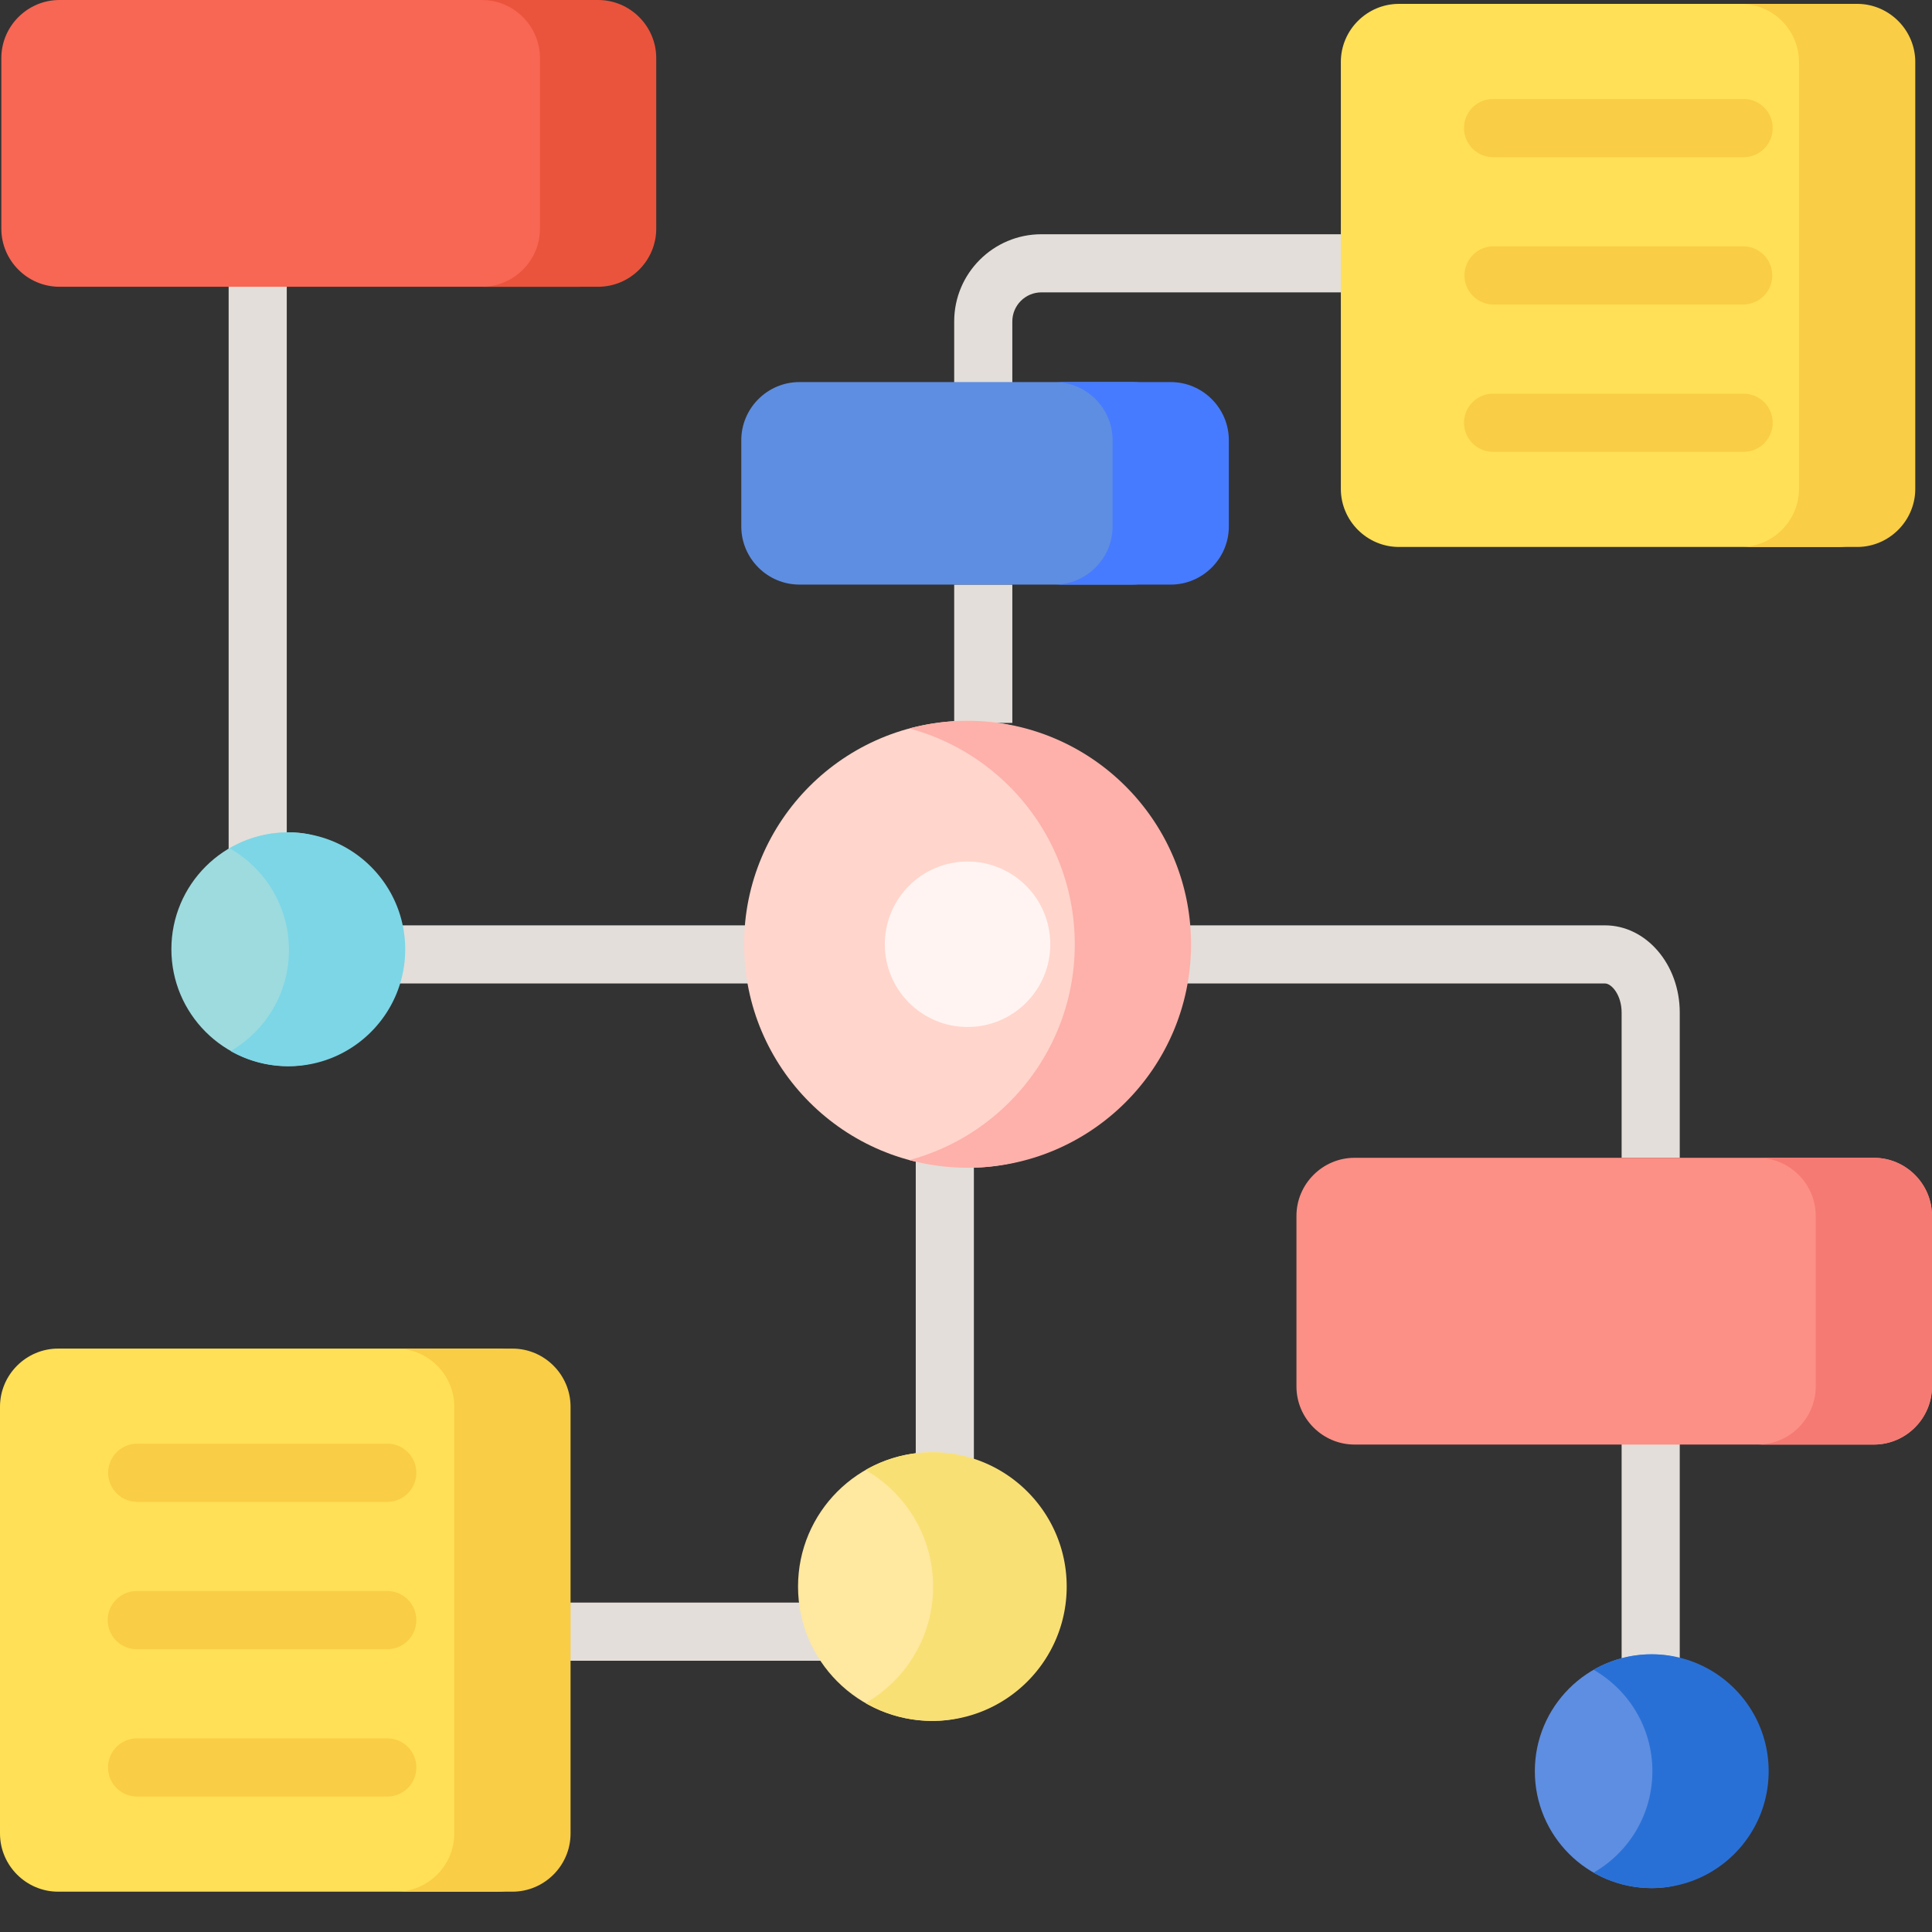 <svg viewBox="0 0 512 512" xmlns="http://www.w3.org/2000/svg"><rect x="0" y="0" width="512" height="512" fill="#333333" stroke="none"/><g><g fill="#e3ded9"><path d="M146.34 424.707h80.93v15.406h-80.93zM60.594 62.078h15.402v168.34H60.594zM96.746 245.227h111.871v15.402H96.747zM268.277 101.648h-15.406V85.184c0-12.743 10.367-23.106 23.11-23.106h88.246V77.48H275.98c-4.25 0-7.703 3.457-7.703 7.704zM252.871 154.922h15.406v36.668h-15.406zM242.684 303.414h15.406v93.25h-15.406zM429.746 370.383h15.406v79.691h-15.406zM445.152 306.828h-15.406v-38.496c0-4.629-2.652-7.703-4.41-7.703H307.172v-15.402h118.164c10.926 0 19.816 10.363 19.816 23.105zm0 0" fill="#e3ded9"></path></g><path d="M97.11 251.547c0 17.11-3.598 30.98-20.712 30.98-17.109 0-30.98-13.87-30.98-30.98 0-17.113 13.871-30.98 30.98-30.98 17.114 0 20.711 13.87 20.711 30.98zm0 0" fill="#9ddbdf"></path><path d="M76.234 220.61a30.783 30.783 0 0 0-15.382 4.187c9.332 5.297 15.66 15.289 15.722 26.789s-6.156 21.562-15.433 26.957a30.8 30.8 0 0 0 15.43 4.023c17.109-.09 30.902-14.035 30.812-31.144-.094-17.11-14.04-30.906-31.149-30.813zm0 0" fill="#7cd6e6"></path><path d="M299.984 154.922h-88.132c-8.473 0-15.403-6.934-15.403-15.406v-22.86c0-8.472 6.93-15.402 15.403-15.402h88.132c8.473 0 15.403 6.93 15.403 15.402v22.86c0 8.472-6.93 15.406-15.403 15.406zm0 0" fill="#5e8ee1"></path><path d="M310.254 101.254h-30.809c8.47 0 15.403 6.93 15.403 15.402v22.86c0 8.472-6.934 15.406-15.403 15.406h30.809c8.473 0 15.402-6.934 15.402-15.406v-22.86c0-8.472-6.93-15.402-15.402-15.402zm0 0" fill="#467bff"></path><path d="M131.691 501.313H15.406C6.934 501.313 0 494.378 0 485.906V372.793c0-8.473 6.934-15.402 15.406-15.402h116.285c8.473 0 15.407 6.93 15.407 15.402v113.113c0 8.473-6.934 15.406-15.407 15.406zm0 0" fill="#ffe056"></path><path d="M135.8 357.39h-30.808c8.469 0 15.403 6.93 15.403 15.403v113.113c0 8.473-6.934 15.406-15.403 15.406h30.809c8.472 0 15.402-6.933 15.402-15.406V372.793c0-8.473-6.93-15.402-15.402-15.402zm0 0" fill="#f9cd45"></path><path d="M305.367 250.242c0 32.707-16.246 59.223-48.953 59.223-32.71 0-59.223-26.516-59.223-59.223 0-32.71 26.512-59.222 59.223-59.222 32.707 0 48.953 26.515 48.953 59.222zm0 0" fill="#ffd5cc"></path><path d="M256.414 191.02c-5.332 0-10.492.714-15.406 2.035 25.234 6.78 43.816 29.808 43.816 57.187 0 27.375-18.582 50.403-43.816 57.184a59.113 59.113 0 0 0 15.406 2.039c32.707 0 59.223-26.516 59.223-59.223 0-32.71-26.516-59.222-59.223-59.222zm0 0" fill="#fdb1aa"></path><path d="M278.34 250.242c0 12.11-9.817 21.926-21.926 21.926-12.113 0-21.93-9.816-21.93-21.926 0-12.113 9.817-21.93 21.93-21.93 12.11 0 21.926 9.817 21.926 21.93zm0 0" fill="#fff4f1"></path><path d="M458.438 469.387c0 17.11-3.598 30.98-20.711 30.98-17.11 0-30.98-13.87-30.98-30.98s13.87-30.98 30.98-30.98c17.113 0 20.71 13.87 20.71 30.98zm0 0" fill="#5e8ee1"></path><path d="M437.73 438.406a30.811 30.811 0 0 0-15.406 4.106c9.305 5.343 15.574 15.375 15.574 26.875s-6.27 21.531-15.574 26.875a30.852 30.852 0 0 0 15.406 4.105c17.11 0 30.98-13.87 30.98-30.98-.003-17.11-13.87-30.98-30.98-30.98zm0 0" fill="#2970d6"></path><path d="M272.414 420.453c0 19.664-5.668 35.602-25.328 35.602s-35.598-15.938-35.598-35.602c0-19.66 15.938-35.598 35.598-35.598 19.66 0 25.328 15.938 25.328 35.598zm0 0" fill="#ffe89f"></path><path d="M247.086 384.855a35.413 35.413 0 0 0-17.7 4.72c10.692 6.144 17.895 17.667 17.895 30.882s-7.207 24.738-17.894 30.879a35.413 35.413 0 0 0 17.699 4.719c19.66 0 35.598-15.938 35.598-35.598.003-19.664-15.938-35.602-35.598-35.602zm0 0" fill="#f9e075"></path><path d="M496.594 382.824H358.98c-8.472 0-15.406-6.933-15.406-15.406V322.23c0-8.472 6.934-15.402 15.406-15.402h137.614c8.472 0 15.406 6.93 15.406 15.402v45.188c0 8.473-6.934 15.406-15.406 15.406zm0 0" fill="#fc9086"></path><path d="M496.594 306.828h-30.809c8.473 0 15.406 6.93 15.406 15.402v45.188c0 8.473-6.933 15.406-15.406 15.406h30.809c8.472 0 15.406-6.933 15.406-15.406V322.23c0-8.472-6.934-15.402-15.406-15.402zm0 0" fill="#f57a73"></path><path d="M153.371 75.996H15.758C7.285 75.996.352 69.063.352 60.594V15.406C.352 6.934 7.285 0 15.758 0H153.37c8.473 0 15.406 6.934 15.406 15.406v45.188c0 8.468-6.933 15.402-15.406 15.402zm0 0" fill="#f86654"></path><path d="M158.508 0h-30.809c8.473 0 15.403 6.934 15.403 15.406v45.188c0 8.468-6.93 15.402-15.403 15.402h30.809c8.472 0 15.402-6.933 15.402-15.402V15.406C173.91 6.934 166.98 0 158.508 0zm0 0" fill="#ea543c"></path><path d="M487.027 144.95H370.738c-8.472 0-15.402-6.934-15.402-15.407V16.433c0-8.472 6.93-15.406 15.402-15.406h116.29c8.472 0 15.402 6.934 15.402 15.407v113.109c0 8.473-6.93 15.406-15.403 15.406zm0 0" fill="#ffe056"></path><path d="M492.16 1.027h-30.808c8.472 0 15.406 6.934 15.406 15.407v113.109c0 8.473-6.934 15.406-15.406 15.406h30.808c8.473 0 15.406-6.933 15.406-15.406V16.433c0-8.472-6.933-15.406-15.406-15.406zM102.633 398.004H36.25a7.704 7.704 0 0 1 0-15.406h66.383a7.7 7.7 0 0 1 7.699 7.703 7.7 7.7 0 0 1-7.7 7.703zM102.633 437.05H36.25a7.703 7.703 0 0 1-7.703-7.698 7.704 7.704 0 0 1 7.703-7.704h66.383a7.7 7.7 0 0 1 7.699 7.704 7.7 7.7 0 0 1-7.7 7.699zM102.633 476.102H36.25a7.704 7.704 0 0 1 0-15.407h66.383a7.7 7.7 0 0 1 7.699 7.703 7.7 7.7 0 0 1-7.7 7.704zm0 0" fill="#f9cd45"></path><path d="M462.074 41.64h-66.383c-4.253 0-7.703-3.445-7.703-7.699s3.45-7.703 7.703-7.703h66.383a7.7 7.7 0 1 1 0 15.402zM462.074 80.691h-66.383a7.704 7.704 0 0 1 0-15.406h66.383a7.704 7.704 0 0 1 0 15.406zM462.074 119.738h-66.383a7.7 7.7 0 1 1 0-15.402h66.383c4.254 0 7.703 3.445 7.703 7.7s-3.449 7.702-7.703 7.702zm0 0" fill="#f9cd45"></path></g></svg>